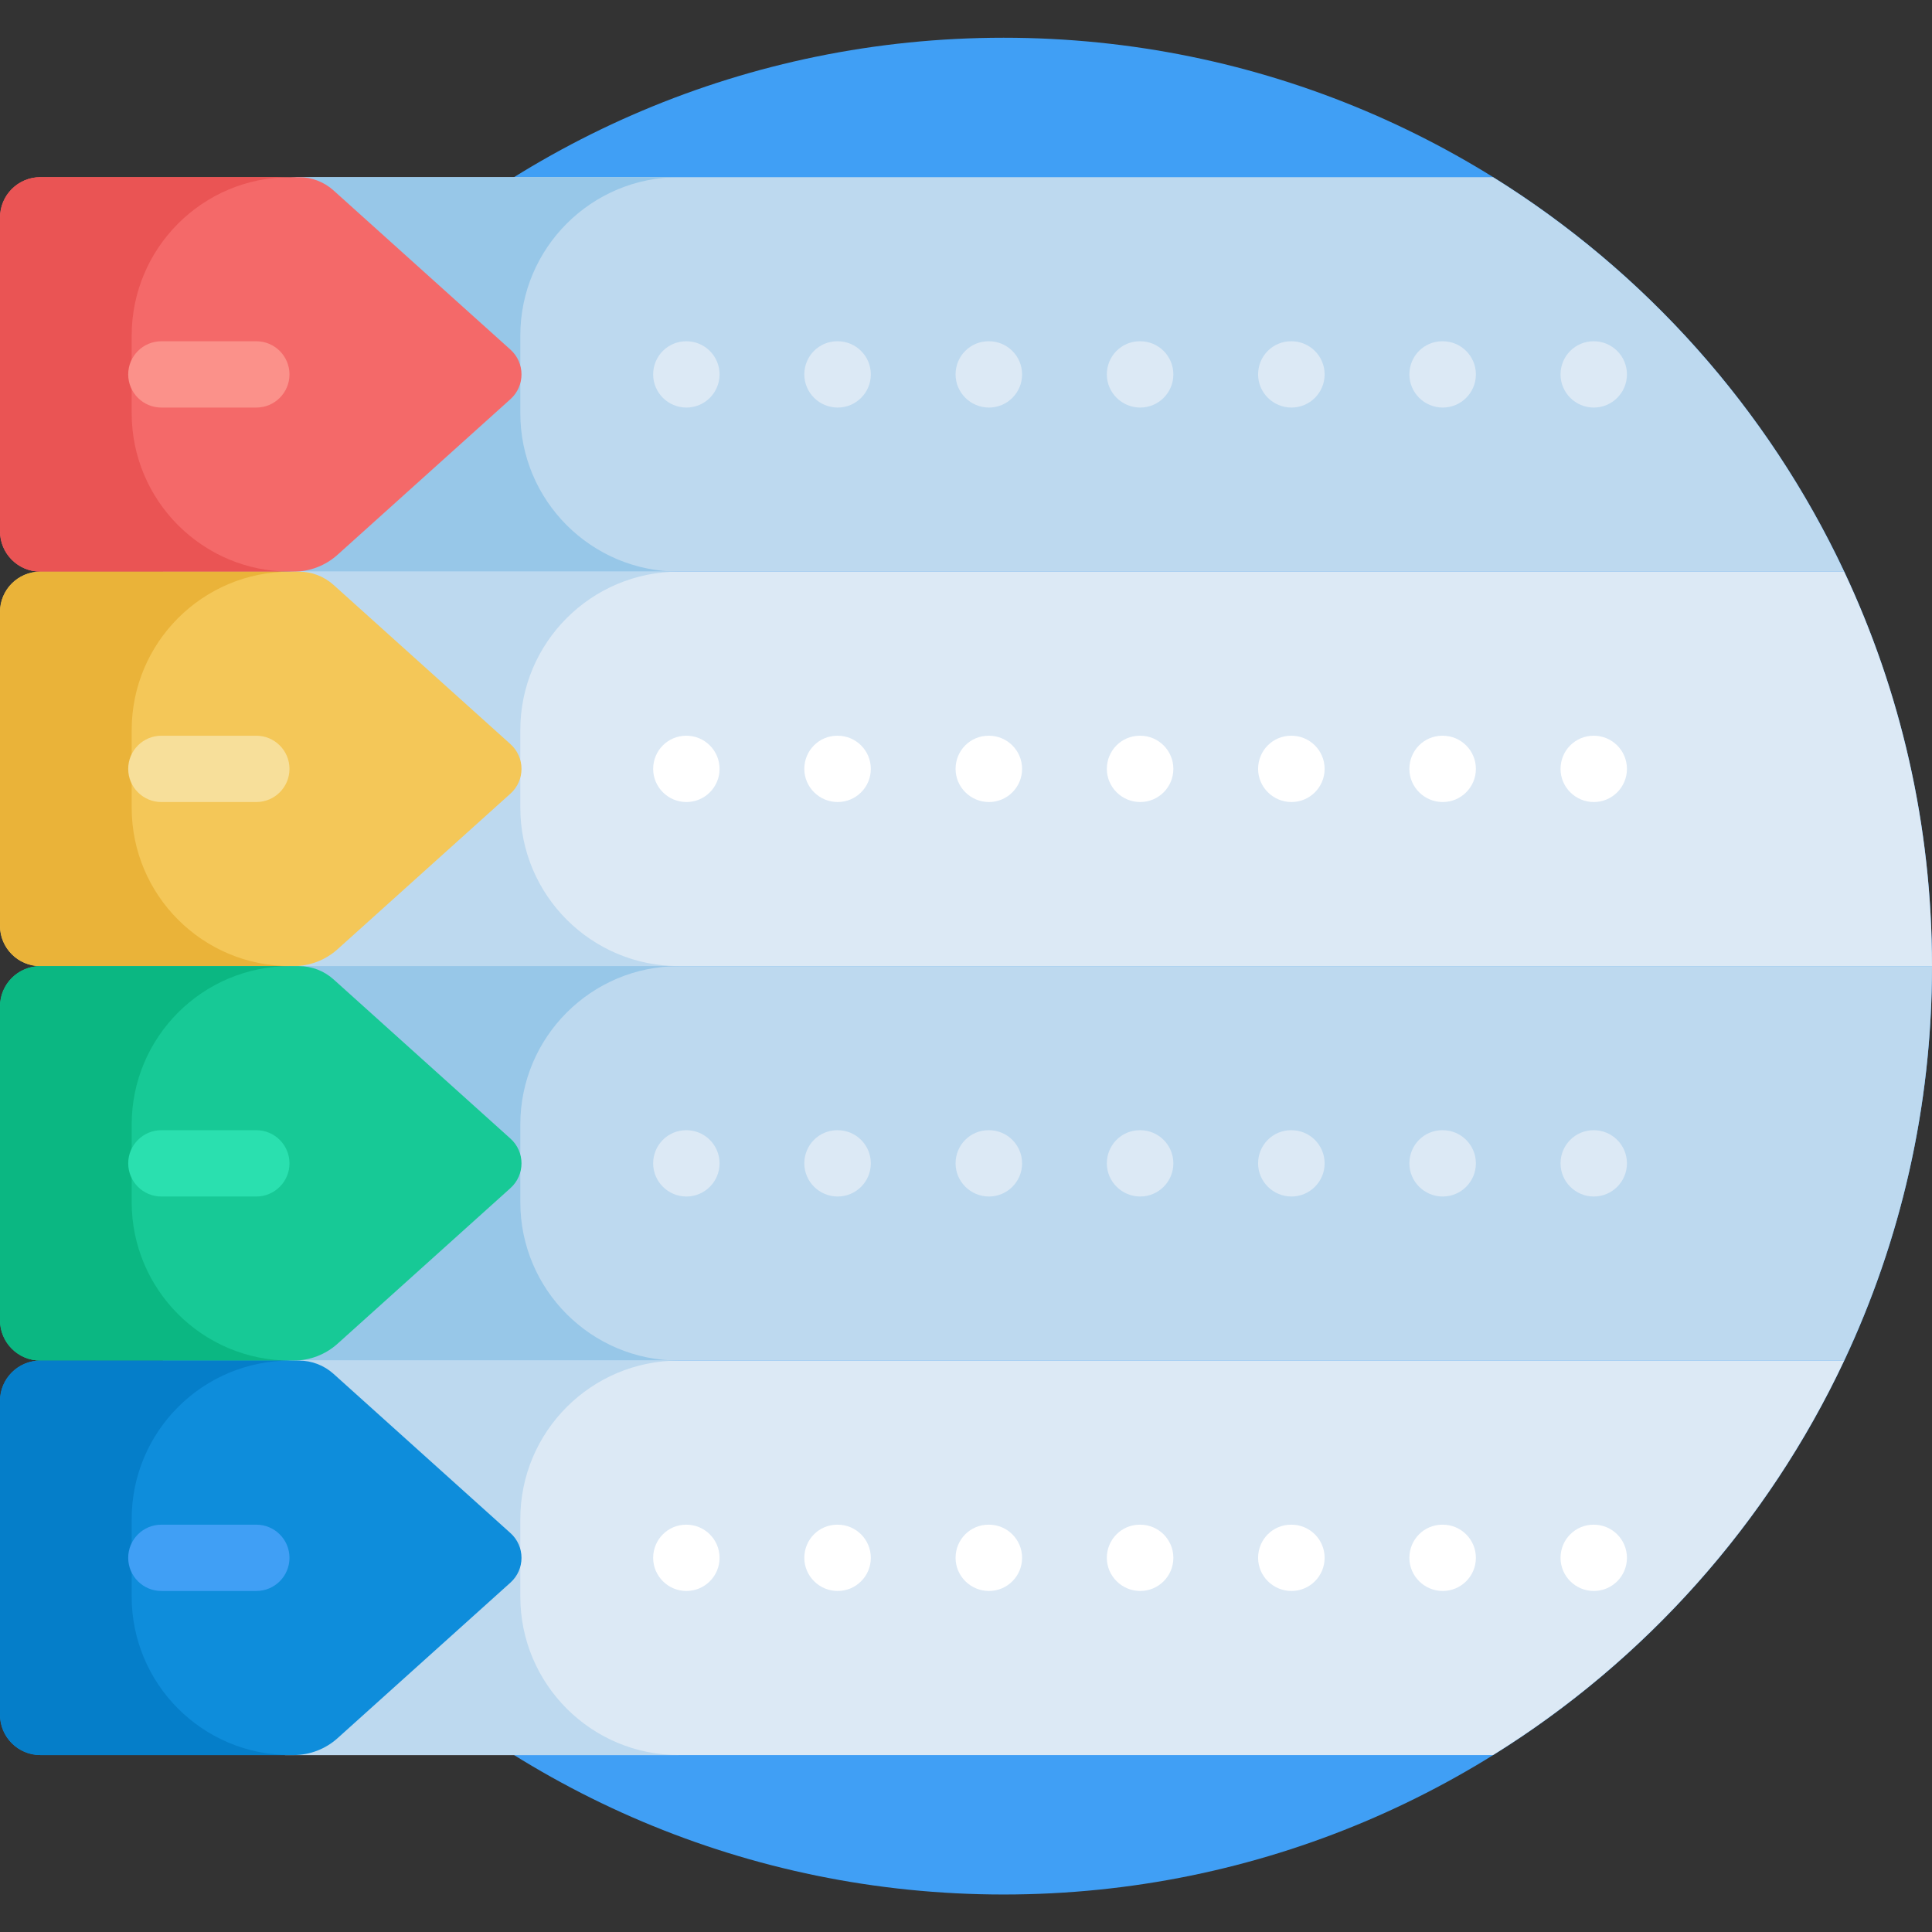 <svg xmlns="http://www.w3.org/2000/svg" height="512pt" version="1.1" viewBox="0 -10 512 512" width="512pt">
<rect x="0" y="-10" width="512" height="512" fill="#333333" stroke="none"/>
<g id="surface1">
<path d="M 512 246.031 C 512 381.91 401.848 492.062 265.969 492.062 C 130.09 492.062 19.938 381.91 19.938 246.031 C 19.938 110.152 130.09 0 265.969 0 C 401.848 0 512 110.152 512 246.031 Z M 512 246.031 " style=" stroke:none;fill-rule:nonzero;fill:rgb(25.098%,62.353%,96.078%);fill-opacity:1;" />
<path d="M 76.883 36.949 C 80.27 36.949 83.535 38.203 86.051 40.469 L 132.938 82.664 C 136.832 86.172 136.832 92.273 132.938 95.777 L 87.109 137.02 C 83.91 139.898 79.762 141.492 75.457 141.492 C 89.352 141.492 472.285 141.492 488.73 141.492 C 468.426 98.301 435.934 61.977 395.68 36.953 C 391.344 36.949 82 36.949 76.883 36.949 Z M 76.883 36.949 " style=" stroke:none;fill-rule:nonzero;fill:rgb(74.118%,85.098%,93.725%);fill-opacity:1;" />
<path d="M 137.887 99.484 L 137.887 78.957 C 137.887 55.758 156.691 36.949 179.895 36.949 L 76.883 36.949 C 80.27 36.949 83.535 38.203 86.051 40.469 L 132.938 82.664 C 136.832 86.172 136.832 92.273 132.938 95.777 L 87.109 137.02 C 83.91 139.898 79.762 141.492 75.457 141.492 L 179.895 141.492 C 156.695 141.492 137.887 122.684 137.887 99.484 Z M 137.887 99.484 " style=" stroke:none;fill-rule:nonzero;fill:rgb(59.216%,78.039%,90.98%);fill-opacity:1;" />
<path d="M 76.883 141.492 C 80.27 141.492 83.535 142.742 86.051 145.008 L 132.938 187.207 C 136.832 190.711 136.832 196.812 132.938 200.316 L 87.109 241.559 C 83.91 244.438 79.762 246.031 75.457 246.031 C 112.211 246.031 491.332 246.031 512 246.031 C 512 208.648 503.648 173.223 488.73 141.492 C 464.184 141.492 89.559 141.492 76.883 141.492 Z M 76.883 141.492 " style=" stroke:none;fill-rule:nonzero;fill:rgb(86.275%,91.373%,96.078%);fill-opacity:1;" />
<path d="M 137.887 204.023 L 137.887 183.496 C 137.887 160.297 156.691 141.492 179.895 141.492 L 76.883 141.492 C 80.27 141.492 83.535 142.742 86.051 145.008 L 132.938 187.207 C 136.832 190.711 136.832 196.812 132.938 200.316 L 87.109 241.559 C 83.91 244.438 79.762 246.031 75.457 246.031 L 179.895 246.031 C 156.695 246.031 137.887 227.223 137.887 204.023 Z M 137.887 204.023 " style=" stroke:none;fill-rule:nonzero;fill:rgb(74.118%,85.098%,93.725%);fill-opacity:1;" />
<path d="M 76.883 246.031 C 80.27 246.031 83.535 247.285 86.051 249.547 L 132.938 291.746 C 136.832 295.25 136.832 301.352 132.938 304.855 L 87.109 346.098 C 83.91 348.977 79.762 350.57 75.457 350.57 C 89.352 350.57 472.285 350.57 488.73 350.57 C 503.648 318.84 512 283.414 512 246.031 C 487.484 246.031 96.16 246.031 76.883 246.031 Z M 76.883 246.031 " style=" stroke:none;fill-rule:nonzero;fill:rgb(74.118%,85.098%,93.725%);fill-opacity:1;" />
<path d="M 87.109 346.098 C 83.91 348.977 79.762 350.57 75.457 350.57 L 179.891 350.57 C 156.691 350.57 137.887 331.766 137.887 308.566 L 137.887 288.035 C 137.887 264.84 156.691 246.031 179.895 246.031 L 76.887 246.031 C 80.27 246.031 83.535 247.285 86.051 249.547 L 132.938 291.746 C 136.832 295.25 136.832 301.352 132.938 304.855 Z M 87.109 346.098 " style=" stroke:none;fill-rule:nonzero;fill:rgb(59.216%,78.039%,90.98%);fill-opacity:1;" />
<path d="M 76.883 350.57 C 80.27 350.57 83.535 351.824 86.051 354.09 L 132.938 396.285 C 136.832 399.789 136.832 405.895 132.938 409.398 L 87.109 450.641 C 83.91 453.52 79.762 455.109 75.457 455.109 C 92.785 455.109 382.168 455.109 395.68 455.109 C 435.934 430.086 468.426 393.766 488.73 350.57 C 464.184 350.57 89.559 350.57 76.883 350.57 Z M 76.883 350.57 " style=" stroke:none;fill-rule:nonzero;fill:rgb(86.275%,91.373%,96.078%);fill-opacity:1;" />
<path d="M 87.109 450.641 C 83.91 453.52 79.762 455.109 75.457 455.109 L 179.891 455.109 C 156.691 455.109 137.887 436.305 137.887 413.105 L 137.887 392.578 C 137.887 369.379 156.691 350.57 179.895 350.57 L 76.887 350.57 C 80.27 350.57 83.535 351.824 86.051 354.09 L 132.938 396.285 C 136.832 399.789 136.832 405.895 132.938 409.398 Z M 87.109 450.641 " style=" stroke:none;fill-rule:nonzero;fill:rgb(74.118%,85.098%,93.725%);fill-opacity:1;" />
<path d="M 135.281 95.777 C 139.176 92.273 139.176 86.168 135.281 82.664 L 88.395 40.469 C 85.879 38.203 82.613 36.949 79.227 36.949 L 10.699 36.949 C 4.789 36.949 0 41.742 0 47.652 L 0 130.793 C 0 136.699 4.789 141.492 10.699 141.492 L 77.801 141.492 C 82.105 141.492 86.254 139.898 89.453 137.02 Z M 135.281 95.777 " style=" stroke:none;fill-rule:nonzero;fill:rgb(95.686%,41.176%,41.176%);fill-opacity:1;" />
<path d="M 135.281 200.316 C 139.176 196.812 139.176 190.711 135.281 187.207 L 88.395 145.008 C 85.879 142.746 82.613 141.492 79.227 141.492 L 10.699 141.492 C 4.789 141.492 0 146.281 0 152.191 L 0 235.332 C 0 241.238 4.789 246.031 10.699 246.031 L 77.801 246.031 C 82.105 246.031 86.254 244.438 89.453 241.559 Z M 135.281 200.316 " style=" stroke:none;fill-rule:nonzero;fill:rgb(95.686%,78.039%,34.51%);fill-opacity:1;" />
<path d="M 135.281 304.855 C 139.176 301.355 139.176 295.25 135.281 291.746 L 88.395 249.547 C 85.879 247.285 82.613 246.031 79.227 246.031 L 10.699 246.031 C 4.789 246.031 0 250.82 0 256.73 L 0 339.871 C 0 345.781 4.789 350.57 10.699 350.57 L 77.801 350.57 C 82.105 350.57 86.254 348.98 89.453 346.102 Z M 135.281 304.855 " style=" stroke:none;fill-rule:nonzero;fill:rgb(9.02%,78.824%,58.824%);fill-opacity:1;" />
<path d="M 135.281 409.398 C 139.176 405.895 139.176 399.789 135.281 396.285 L 88.395 354.09 C 85.879 351.824 82.613 350.57 79.227 350.57 L 10.699 350.57 C 4.789 350.57 0 355.359 0 361.27 L 0 444.41 C 0 450.32 4.789 455.113 10.699 455.113 L 77.801 455.113 C 82.105 455.113 86.254 453.52 89.453 450.641 Z M 135.281 409.398 " style=" stroke:none;fill-rule:nonzero;fill:rgb(5.49%,55.294%,85.882%);fill-opacity:1;" />
<path d="M 34.895 99.484 L 34.895 78.957 C 34.895 55.758 53.699 36.949 76.898 36.949 L 10.699 36.949 C 4.789 36.949 0 41.742 0 47.652 L 0 130.793 C 0 136.699 4.789 141.492 10.699 141.492 L 76.898 141.492 C 53.699 141.492 34.895 122.684 34.895 99.484 Z M 34.895 99.484 " style=" stroke:none;fill-rule:nonzero;fill:rgb(91.765%,32.941%,32.941%);fill-opacity:1;" />
<path d="M 34.895 204.023 L 34.895 183.496 C 34.895 160.297 53.699 141.492 76.898 141.492 L 10.699 141.492 C 4.789 141.492 0 146.281 0 152.191 L 0 235.332 C 0 241.238 4.789 246.031 10.699 246.031 L 76.898 246.031 C 53.699 246.031 34.895 227.223 34.895 204.023 Z M 34.895 204.023 " style=" stroke:none;fill-rule:nonzero;fill:rgb(91.765%,70.196%,22.353%);fill-opacity:1;" />
<path d="M 34.895 308.566 L 34.895 288.035 C 34.895 264.836 53.699 246.031 76.898 246.031 L 10.699 246.031 C 4.789 246.031 0 250.82 0 256.73 L 0 339.871 C 0 345.781 4.789 350.57 10.699 350.57 L 76.898 350.57 C 53.699 350.57 34.895 331.766 34.895 308.566 Z M 34.895 308.566 " style=" stroke:none;fill-rule:nonzero;fill:rgb(4.314%,71.765%,50.98%);fill-opacity:1;" />
<path d="M 34.895 413.105 L 34.895 392.574 C 34.895 369.379 53.699 350.57 76.898 350.57 L 10.699 350.57 C 4.789 350.57 0 355.359 0 361.27 L 0 444.41 C 0 450.32 4.789 455.109 10.699 455.109 L 76.898 455.109 C 53.699 455.109 34.895 436.305 34.895 413.105 Z M 34.895 413.105 " style=" stroke:none;fill-rule:nonzero;fill:rgb(1.961%,49.412%,78.824%);fill-opacity:1;" />
<path d="M 181.906 98.008 C 177.055 98.008 173.094 94.074 173.094 89.223 C 173.094 84.367 176.996 80.438 181.848 80.438 L 181.906 80.438 C 186.758 80.438 190.691 84.371 190.691 89.223 C 190.691 94.074 186.758 98.008 181.906 98.008 Z M 181.906 98.008 " style=" stroke:none;fill-rule:nonzero;fill:rgb(86.275%,91.373%,96.078%);fill-opacity:1;" />
<path d="M 382.34 98.008 C 377.488 98.008 373.5 94.074 373.5 89.223 C 373.5 84.367 377.375 80.438 382.227 80.438 L 382.34 80.438 C 387.191 80.438 391.125 84.371 391.125 89.223 C 391.125 94.074 387.191 98.008 382.34 98.008 Z M 342.254 98.008 C 337.402 98.008 333.41 94.074 333.41 89.223 C 333.41 84.367 337.289 80.438 342.141 80.438 L 342.254 80.438 C 347.105 80.438 351.039 84.371 351.039 89.223 C 351.039 94.074 347.105 98.008 342.254 98.008 Z M 302.168 98.008 C 297.316 98.008 293.324 94.074 293.324 89.223 C 293.324 84.367 297.203 80.438 302.055 80.438 L 302.168 80.438 C 307.02 80.438 310.953 84.371 310.953 89.223 C 310.953 94.074 307.02 98.008 302.168 98.008 Z M 262.082 98.008 C 257.23 98.008 253.238 94.074 253.238 89.223 C 253.238 84.367 257.113 80.438 261.965 80.438 L 262.078 80.438 C 266.934 80.438 270.863 84.371 270.863 89.223 C 270.867 94.074 266.934 98.008 262.082 98.008 Z M 221.992 98.008 C 217.141 98.008 213.152 94.074 213.152 89.223 C 213.152 84.367 217.027 80.438 221.879 80.438 L 221.992 80.438 C 226.848 80.438 230.777 84.371 230.777 89.223 C 230.781 94.074 226.848 98.008 221.992 98.008 Z M 221.992 98.008 " style=" stroke:none;fill-rule:nonzero;fill:rgb(86.275%,91.373%,96.078%);fill-opacity:1;" />
<path d="M 422.371 98.008 C 417.52 98.008 413.559 94.074 413.559 89.223 C 413.559 84.367 417.461 80.438 422.312 80.438 L 422.371 80.438 C 427.223 80.438 431.156 84.371 431.156 89.223 C 431.156 94.074 427.223 98.008 422.371 98.008 Z M 422.371 98.008 " style=" stroke:none;fill-rule:nonzero;fill:rgb(86.275%,91.373%,96.078%);fill-opacity:1;" />
<path d="M 181.906 202.547 C 177.055 202.547 173.094 198.613 173.094 193.762 C 173.094 188.91 176.996 184.977 181.848 184.977 L 181.906 184.977 C 186.758 184.977 190.691 188.91 190.691 193.762 C 190.691 198.613 186.758 202.547 181.906 202.547 Z M 181.906 202.547 " style=" stroke:none;fill-rule:nonzero;fill:rgb(100%,100%,100%);fill-opacity:1;" />
<path d="M 382.34 202.547 C 377.488 202.547 373.5 198.613 373.5 193.762 C 373.5 188.91 377.375 184.977 382.227 184.977 L 382.34 184.977 C 387.191 184.977 391.125 188.91 391.125 193.762 C 391.125 198.613 387.191 202.547 382.34 202.547 Z M 342.254 202.547 C 337.402 202.547 333.41 198.613 333.41 193.762 C 333.41 188.91 337.289 184.977 342.141 184.977 L 342.254 184.977 C 347.105 184.977 351.039 188.91 351.039 193.762 C 351.039 198.613 347.105 202.547 342.254 202.547 Z M 302.168 202.547 C 297.316 202.547 293.324 198.613 293.324 193.762 C 293.324 188.91 297.203 184.977 302.055 184.977 L 302.168 184.977 C 307.02 184.977 310.953 188.91 310.953 193.762 C 310.953 198.613 307.02 202.547 302.168 202.547 Z M 262.082 202.547 C 257.23 202.547 253.238 198.613 253.238 193.762 C 253.238 188.91 257.113 184.977 261.965 184.977 L 262.078 184.977 C 266.934 184.977 270.863 188.91 270.863 193.762 C 270.867 198.613 266.934 202.547 262.082 202.547 Z M 221.992 202.547 C 217.141 202.547 213.152 198.613 213.152 193.762 C 213.152 188.91 217.027 184.977 221.879 184.977 L 221.992 184.977 C 226.848 184.977 230.777 188.91 230.777 193.762 C 230.781 198.613 226.848 202.547 221.992 202.547 Z M 221.992 202.547 " style=" stroke:none;fill-rule:nonzero;fill:rgb(100%,100%,100%);fill-opacity:1;" />
<path d="M 422.371 202.547 C 417.52 202.547 413.559 198.613 413.559 193.762 C 413.559 188.91 417.461 184.977 422.312 184.977 L 422.371 184.977 C 427.223 184.977 431.156 188.91 431.156 193.762 C 431.156 198.613 427.223 202.547 422.371 202.547 Z M 422.371 202.547 " style=" stroke:none;fill-rule:nonzero;fill:rgb(100%,100%,100%);fill-opacity:1;" />
<path d="M 181.906 307.086 C 177.055 307.086 173.094 303.152 173.094 298.301 C 173.094 293.449 176.996 289.516 181.848 289.516 L 181.906 289.516 C 186.758 289.516 190.691 293.449 190.691 298.301 C 190.691 303.152 186.758 307.086 181.906 307.086 Z M 181.906 307.086 " style=" stroke:none;fill-rule:nonzero;fill:rgb(86.275%,91.373%,96.078%);fill-opacity:1;" />
<path d="M 382.34 307.086 C 377.488 307.086 373.5 303.152 373.5 298.301 C 373.5 293.449 377.375 289.516 382.227 289.516 L 382.34 289.516 C 387.191 289.516 391.125 293.449 391.125 298.301 C 391.125 303.152 387.191 307.086 382.34 307.086 Z M 342.254 307.086 C 337.402 307.086 333.41 303.152 333.41 298.301 C 333.41 293.449 337.289 289.516 342.141 289.516 L 342.254 289.516 C 347.105 289.516 351.039 293.449 351.039 298.301 C 351.039 303.152 347.105 307.086 342.254 307.086 Z M 302.168 307.086 C 297.316 307.086 293.324 303.152 293.324 298.301 C 293.324 293.449 297.203 289.516 302.055 289.516 L 302.168 289.516 C 307.02 289.516 310.953 293.449 310.953 298.301 C 310.953 303.152 307.02 307.086 302.168 307.086 Z M 262.082 307.086 C 257.23 307.086 253.238 303.152 253.238 298.301 C 253.238 293.449 257.113 289.516 261.965 289.516 L 262.078 289.516 C 266.934 289.516 270.863 293.449 270.863 298.301 C 270.867 303.152 266.934 307.086 262.082 307.086 Z M 221.992 307.086 C 217.141 307.086 213.152 303.152 213.152 298.301 C 213.152 293.449 217.027 289.516 221.879 289.516 L 221.992 289.516 C 226.848 289.516 230.777 293.449 230.777 298.301 C 230.781 303.152 226.848 307.086 221.992 307.086 Z M 221.992 307.086 " style=" stroke:none;fill-rule:nonzero;fill:rgb(86.275%,91.373%,96.078%);fill-opacity:1;" />
<path d="M 422.371 307.086 C 417.52 307.086 413.559 303.152 413.559 298.301 C 413.559 293.449 417.461 289.516 422.312 289.516 L 422.371 289.516 C 427.223 289.516 431.156 293.449 431.156 298.301 C 431.156 303.152 427.223 307.086 422.371 307.086 Z M 422.371 307.086 " style=" stroke:none;fill-rule:nonzero;fill:rgb(86.275%,91.373%,96.078%);fill-opacity:1;" />
<path d="M 181.906 411.625 C 177.055 411.625 173.094 407.691 173.094 402.84 C 173.094 397.988 176.996 394.055 181.848 394.055 L 181.906 394.055 C 186.758 394.055 190.691 397.988 190.691 402.84 C 190.691 407.695 186.758 411.625 181.906 411.625 Z M 181.906 411.625 " style=" stroke:none;fill-rule:nonzero;fill:rgb(100%,100%,100%);fill-opacity:1;" />
<path d="M 382.34 411.625 C 377.488 411.625 373.5 407.691 373.5 402.84 C 373.5 397.988 377.375 394.055 382.227 394.055 L 382.34 394.055 C 387.191 394.055 391.125 397.988 391.125 402.84 C 391.125 407.695 387.191 411.625 382.34 411.625 Z M 342.254 411.625 C 337.402 411.625 333.41 407.691 333.41 402.84 C 333.41 397.988 337.289 394.055 342.141 394.055 L 342.254 394.055 C 347.105 394.055 351.039 397.988 351.039 402.84 C 351.039 407.695 347.105 411.625 342.254 411.625 Z M 302.168 411.625 C 297.316 411.625 293.324 407.691 293.324 402.84 C 293.324 397.988 297.203 394.055 302.055 394.055 L 302.168 394.055 C 307.02 394.055 310.953 397.988 310.953 402.84 C 310.953 407.695 307.02 411.625 302.168 411.625 Z M 262.082 411.625 C 257.23 411.625 253.238 407.691 253.238 402.84 C 253.238 397.988 257.113 394.055 261.965 394.055 L 262.078 394.055 C 266.934 394.055 270.863 397.988 270.863 402.84 C 270.867 407.695 266.934 411.625 262.082 411.625 Z M 221.992 411.625 C 217.141 411.625 213.152 407.691 213.152 402.84 C 213.152 397.988 217.027 394.055 221.879 394.055 L 221.992 394.055 C 226.848 394.055 230.777 397.988 230.777 402.84 C 230.781 407.695 226.848 411.625 221.992 411.625 Z M 221.992 411.625 " style=" stroke:none;fill-rule:nonzero;fill:rgb(100%,100%,100%);fill-opacity:1;" />
<path d="M 422.371 411.625 C 417.52 411.625 413.559 407.691 413.559 402.84 C 413.559 397.988 417.461 394.055 422.312 394.055 L 422.371 394.055 C 427.223 394.055 431.156 397.988 431.156 402.84 C 431.156 407.695 427.223 411.625 422.371 411.625 Z M 422.371 411.625 " style=" stroke:none;fill-rule:nonzero;fill:rgb(100%,100%,100%);fill-opacity:1;" />
<path d="M 67.93 98.008 L 42.762 98.008 C 37.91 98.008 33.977 94.074 33.977 89.223 C 33.977 84.367 37.91 80.438 42.762 80.438 L 67.93 80.438 C 72.781 80.438 76.715 84.371 76.715 89.223 C 76.715 94.074 72.781 98.008 67.93 98.008 Z M 67.93 98.008 " style=" stroke:none;fill-rule:nonzero;fill:rgb(98.431%,56.863%,54.118%);fill-opacity:1;" />
<path d="M 67.93 202.547 L 42.762 202.547 C 37.91 202.547 33.977 198.613 33.977 193.762 C 33.977 188.91 37.91 184.977 42.762 184.977 L 67.93 184.977 C 72.781 184.977 76.715 188.91 76.715 193.762 C 76.715 198.613 72.781 202.547 67.93 202.547 Z M 67.93 202.547 " style=" stroke:none;fill-rule:nonzero;fill:rgb(96.863%,87.451%,60.392%);fill-opacity:1;" />
<path d="M 67.93 307.086 L 42.762 307.086 C 37.91 307.086 33.977 303.152 33.977 298.301 C 33.977 293.449 37.91 289.516 42.762 289.516 L 67.93 289.516 C 72.781 289.516 76.715 293.449 76.715 298.301 C 76.715 303.152 72.781 307.086 67.93 307.086 Z M 67.93 307.086 " style=" stroke:none;fill-rule:nonzero;fill:rgb(16.471%,87.843%,68.627%);fill-opacity:1;" />
<path d="M 67.93 411.625 L 42.762 411.625 C 37.91 411.625 33.977 407.691 33.977 402.84 C 33.977 397.988 37.91 394.055 42.762 394.055 L 67.93 394.055 C 72.781 394.055 76.715 397.988 76.715 402.84 C 76.715 407.695 72.781 411.625 67.93 411.625 Z M 67.93 411.625 " style=" stroke:none;fill-rule:nonzero;fill:rgb(25.098%,62.353%,96.078%);fill-opacity:1;" />
</g>
</svg>